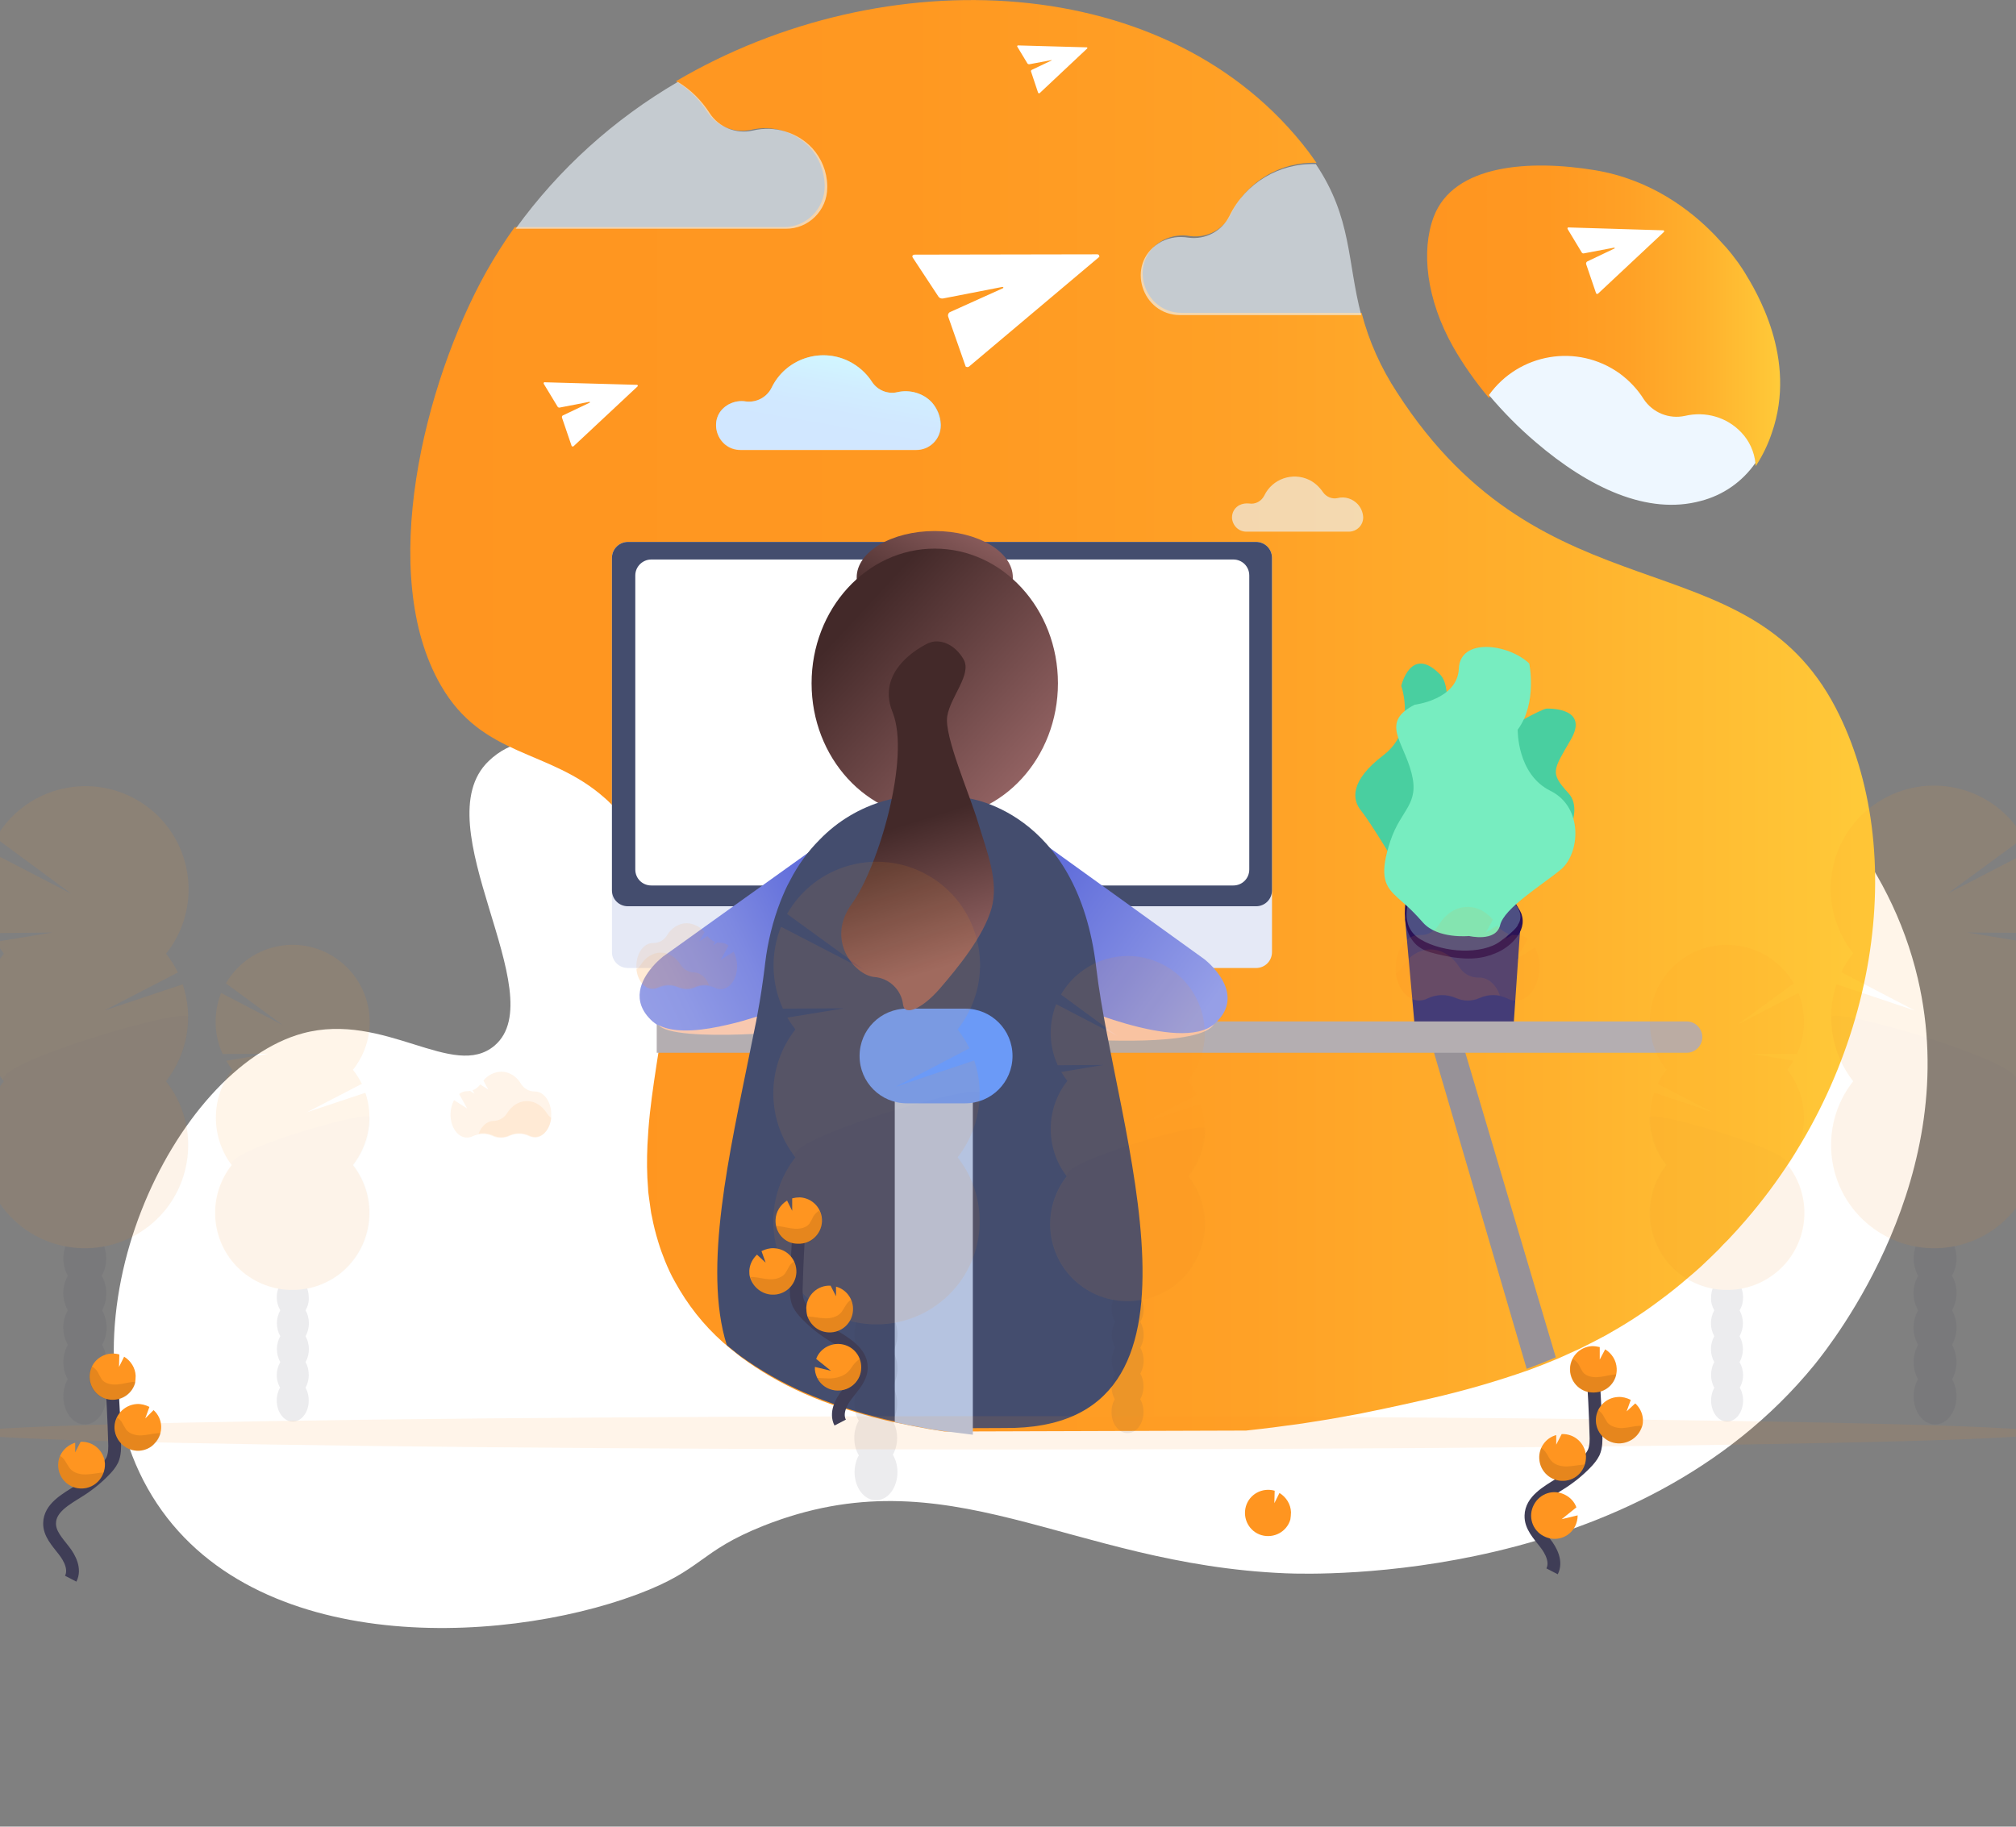 <?xml version="1.0" encoding="utf-8"?>
<!-- Generator: Adobe Illustrator 23.0.3, SVG Export Plug-In . SVG Version: 6.00 Build 0)  -->
<svg version="1.1" id="Layer_1" xmlns="http://www.w3.org/2000/svg" xmlns:xlink="http://www.w3.org/1999/xlink" x="0px" y="0px"
	 viewBox="0 0 630.1 571" style="enable-background:new 0 0 630.1 571;" xml:space="preserve">
<rect x="0" y="0" width="630.1" height="571" fill="#808080" stroke="none"/>
<style type="text/css">
	.st0{fill:#FFFFFF;}
	.st1{fill:url(#Path_707_1_);}
	.st2{fill:url(#Path_708_1_);}
	.st3{fill:#E5E9F6;}
	.st4{fill:#444D6E;}
	.st5{fill:#443C77;}
	.st6{fill:#2B1256;}
	.st7{fill:#4D4F82;}
	.st8{fill:#49CFA0;}
	.st9{fill:#77EDC0;}
	.st10{fill:#979298;}
	.st11{fill:#B4AEB1;}
	.st12{fill:#F8C8AF;}
	.st13{fill:url(#Path_718_1_);}
	.st14{fill:url(#Path_720_1_);}
	.st15{fill:url(#Ellipse_175_1_);}
	.st16{fill:url(#Ellipse_176_1_);}
	.st17{fill:#B5C3E0;}
	.st18{fill:#6B9AF7;}
	.st19{fill:url(#Path_724_1_);}
	.st20{fill:url(#Path_729_1_);}
	.st21{fill:#EEF7FF;}
	.st22{opacity:0.63;fill:#EEF7FF;enable-background:new    ;}
	.st23{opacity:0.1;}
	.st24{fill:#3F3D56;}
	.st25{fill:#FF9520;}
	.st26{opacity:0.1;enable-background:new    ;}
	.st27{opacity:0.1;fill:#FF9520;enable-background:new    ;}
	.st28{fill:none;stroke:#3F3D56;stroke-width:4;stroke-miterlimit:10;}
</style>
<g id="Group_1167" transform="translate(-1074.381 -467.878)">
	<path id="Path_735" class="st0" d="M1673.8,773.8c-17.2-73.5-102.8-116.5-167.4-110.3c-52.5,5-55,32.7-115,51
		c-80.9,24.7-137.6-34.5-164.3-8.7c-20.7,19.9,20.4,73,1.9,88.9c-12.9,11-34.4-10.7-60-3.8c-40.2,10.9-78.1,89.5-48.5,142.2
		c29.7,52.8,109.9,49.3,153,33.2c20.9-7.8,19-13.3,39.6-21.5c57.8-22.8,94.9,12.1,163.2,14.9c10.1,0.4,109.5,3.1,165.2-65.2
		C1647.3,887.3,1688.2,835.4,1673.8,773.8z"/>
	<g id="Group_1064" transform="translate(1202.641 467.878)">
		<linearGradient id="Path_707_1_" gradientUnits="userSpaceOnUse" x1="-1.925345e-02" y1="223.76" x2="457.818" y2="223.76">
			<stop  offset="0" style="stop-color:#FF9520"/>
			<stop  offset="0.337" style="stop-color:#FF9821"/>
			<stop  offset="0.573" style="stop-color:#FFA126"/>
			<stop  offset="0.78" style="stop-color:#FFB12D"/>
			<stop  offset="0.967" style="stop-color:#FFC637"/>
			<stop  offset="1" style="stop-color:#FFCB39"/>
		</linearGradient>
		<path id="Path_707" class="st1" d="M261.2,447.2c6.6-0.7,12.5-1.5,17.5-2.2c0.6-0.1,1.3-0.2,1.9-0.3c8.7-1.3,14.4-2.5,15.8-2.7
			c1.1-0.2,2.3-0.5,3.4-0.7c6.4-1.3,12.7-2.7,18.9-4.1c10.5-2.4,20.9-5.4,31.1-9c3-1.1,6-2.3,9.1-3.6c1.8-0.8,3.5-1.6,5.3-2.4
			c1.2-0.5,2.3-1.1,3.5-1.7c1.9-0.9,3.8-2,5.8-3c5.9-3.3,11.6-6.9,17-11c3-2.2,6-4.6,9-7.2c1.3-1.1,2.6-2.2,3.9-3.4
			c1.8-1.7,3.7-3.5,5.5-5.3c0.5-0.5,0.9-1,1.4-1.5s1-1,1.5-1.5c1.9-2,3.8-4.1,5.6-6.2c41.8-48.4,51.2-115.6,28.1-160.1
			c-28.1-54-90.9-26.8-137.1-98.6c-5-7.6-8.8-16-11.1-24.9h-56.2c-12,0-16.9-15.8-6.7-22.2c0.3-0.2,0.7-0.4,1-0.6
			c2.6-1.3,5.5-1.7,8.3-1.2c5.2,0.7,10.4-2,12.7-6.8c5-10.2,15.5-16.5,26.8-16.1c-0.8-1.1-1.6-2.3-2.5-3.5
			C237.4-9.5,148.2-13,83,25.4c4,2.4,7.4,5.7,9.9,9.7c2.9,4.4,8.3,6.6,13.5,5.5c6.6-1.6,13.7,0.5,18.4,5.4c2.9,3.2,4.5,7.3,4.7,11.6
			c0,0.2,0,0.4,0,0.6c0,7.1-5.8,12.9-12.9,12.8l0,0h-84c-3.2,4.5-6.2,9.2-8.9,14C4.3,119.8-10.5,179.5,9.5,214.2
			C22.6,237,43.4,234,60.8,249.5c0.6,0.5,1.1,1,1.7,1.6c1.5,1.4,2.8,2.9,4.1,4.5c1,1.3,2.1,2.7,3.1,4.2c0.2,0.4,0.5,0.7,0.7,1.1
			c1.8,2.8,3.4,5.8,4.8,8.8l0,0c0.4,0.9,0.8,1.8,1.1,2.7c0.2,0.7,0.5,1.3,0.7,2c0.1,0.2,0.1,0.4,0.2,0.6c0.1,0.3,0.2,0.7,0.3,1
			c0,0.1,0.1,0.2,0.1,0.4c0.6,2.1,1.2,4.3,1.6,6.5c0.9,4.9,1.4,9.8,1.4,14.8c0,1.5,0,2.9-0.1,4.4v0.1c-0.1,1.3-0.1,2.6-0.2,3.9
			s-0.2,2.7-0.3,4.1c-0.2,1.7-0.4,3.5-0.6,5.2c0,0.3-0.1,0.6-0.1,0.9c-0.2,1.3-0.3,2.6-0.5,3.9c0,0.2-0.1,0.5-0.1,0.7
			c0,0.1,0,0.2,0,0.3c-0.4,2.5-0.7,5-1.1,7.4c-0.1,0.4-0.1,0.9-0.2,1.3c-0.2,1-0.3,2.1-0.5,3.2c-1,6.6-2,13.3-2.5,20
			c-0.1,1.6-0.2,3.2-0.3,4.8c-0.2,4.6-0.2,9.1,0.2,13.7c0,1,0.2,1.9,0.3,2.9c0.2,1.5,0.4,2.9,0.6,4.3c0,0.2,0.1,0.4,0.1,0.6
			c0.1,0.3,0.1,0.6,0.2,0.9c0.5,2.7,1.2,5.4,2,8c0.6,2,1.3,3.9,2.1,5.9c0.9,2.2,1.9,4.4,3.1,6.5c3.9,7.1,8.9,13.5,15,18.9
			c0.3,0.3,0.7,0.6,1.1,0.9c0.1,0.1,0.3,0.3,0.4,0.4c0.5,0.4,1,0.9,1.6,1.3c0.8,0.7,1.7,1.3,2.5,2l0,0c6.1,4.5,12.7,8.3,19.7,11.4
			c3.8,1.7,7.8,3.2,11.9,4.5c3,1,6.2,1.9,9.3,2.8c2.7,0.7,5.4,1.4,8.1,1.9c3.2,0.7,6.4,1.3,9.7,1.9c1.7,0.3,3.3,0.5,5,0.8"/>
		
			<linearGradient id="Path_708_1_" gradientUnits="userSpaceOnUse" x1="-642.167" y1="5.69" x2="-642.709" y2="7.015" gradientTransform="matrix(70.216 0 0 29.497 45240.156 -54.326)">
			<stop  offset="0" style="stop-color:#A2F7FF"/>
			<stop  offset="1.200000e-02" style="stop-color:#A1F5FE"/>
			<stop  offset="0.208" style="stop-color:#A0DDFE"/>
			<stop  offset="0.392" style="stop-color:#A0CFFE"/>
			<stop  offset="0.55" style="stop-color:#A0CBFE"/>
		</linearGradient>
		<path id="Path_708" class="st2" d="M99,126.7c0.2-0.1,0.4-0.3,0.7-0.4c1.6-0.8,3.4-1.1,5.2-0.8c3.3,0.4,6.5-1.3,8-4.3
			c4.3-8.9,15.1-12.7,24.1-8.3c3,1.5,5.5,3.7,7.3,6.5c1.7,2.6,4.9,3.9,7.9,3.2c3.9-0.9,8.1,0.3,10.8,3.2c1.7,1.9,2.7,4.3,2.8,6.8
			v0.4c0,4.2-3.4,7.6-7.6,7.6h-54.9C95.7,140.6,92.6,130.7,99,126.7z"/>
		<path id="Rectangle_583" class="st3" d="M68,169.4h196.3c2.8,0,5,2.2,5,5v123.2c0,2.8-2.2,5-5,5H68c-2.8,0-5-2.2-5-5V174.4
			C63,171.6,65.3,169.4,68,169.4z"/>
		<path id="Rectangle_584" class="st4" d="M68,169.4h196.3c2.8,0,5,2.2,5,5v103.9c0,2.8-2.2,5-5,5H68c-2.8,0-5-2.2-5-5V174.4
			C63,171.6,65.3,169.4,68,169.4z"/>
		<path id="Rectangle_585" class="st0" d="M75.3,174.9h181.9c2.8,0,5,2.2,5,5v91.9c0,2.8-2.2,5-5,5H75.3c-2.8,0-5-2.2-5-5v-91.9
			C70.3,177.1,72.6,174.9,75.3,174.9z"/>
		<path id="Path_709" class="st5" d="M310.9,287.4l3,33.3c0,0,17.8,9,30.9,0l2.4-35.1C347.3,285.5,313.7,278.4,310.9,287.4z"/>
		<path id="Path_710" class="st6" d="M311.6,279c0,0-4.3,15.5,7.2,18.7s16.7,1.9,21,0s10.2-7.4,6.9-13.2s-6.6-9.7-13.1-11.3
			S311.6,279,311.6,279z"/>
		<path id="Path_711" class="st7" d="M312.4,280.8c0,0-3.9,8.6,3.4,12.9s19.2,4.7,24.8,0.6s5.6-5.3,5.6-5.3s3-3.6-3-8.4
			S312.4,280.8,312.4,280.8z"/>
		<path id="Path_712" class="st8" d="M309,271.9c0,0-8.9-14.9-11.8-18.4s-3.6-9.4,6.9-17.4s5.6-21.7,5.6-21.7s3-12.9,12.1-3.6
			S309,271.9,309,271.9z"/>
		<path id="Path_713" class="st8" d="M341.8,228.3c0,0,11.8-6.8,13.4-6.8s13.1,0,7.5,9.7s-6.6,10.3-0.7,16.8s-4.6,20.4-4.6,20.4
			l-21.3-18.7L341.8,228.3z"/>
		<path id="Path_714" class="st9" d="M330.9,292.6c0,0-9.8,1-14.4-4.2s-5.6-5.5-8.9-8.7s-4.6-6.8-1.3-16.8s9.2-11.3,6.6-21.3
			s-9.8-15.8,1-21.3c0,0,13.4-1.6,13.8-11.3s15.4-7.8,22-1.6c0,0,2.6,12.3-3.6,20.7c0,0-0.3,13.9,10.2,19.1s9.2,19.7,3.3,24.6
			s-17.7,12-19,17.4S330.9,292.6,330.9,292.6z"/>
		<path id="Path_715" class="st10" d="M358,424.3c-3,1.3-6.1,2.5-9.1,3.6l-29.1-99.3l1.2-2.5l0,0l8,0.4l0.7,2.5l0,0L358,424.3z"/>
		<path id="Path_716" class="st11" d="M403.8,324.2L403.8,324.2c0,2.7-2.2,4.9-4.9,4.9l0,0H77v-9.8h321.9
			C401.6,319.3,403.8,321.5,403.8,324.2L403.8,324.2z"/>
		<path id="Path_717" class="st12" d="M210.1,324.9c0,0,37.6,2.6,41.2-5s-6.4-16.7-6.7-16.9s-50.6-0.4-45.5,12.3
			S210.1,324.9,210.1,324.9z"/>
		
			<linearGradient id="Path_718_1_" gradientUnits="userSpaceOnUse" x1="-641.734" y1="3.011" x2="-642.509" y2="2.47" gradientTransform="matrix(66.273 0 0 63.374 42776.391 127.989)">
			<stop  offset="0" style="stop-color:#969FE7"/>
			<stop  offset="1" style="stop-color:#626FDB"/>
		</linearGradient>
		<path id="Path_718" class="st13" d="M192.3,259.6l55.8,40.2c0,0,14,10.6,3.3,20.2s-47.5-7.2-47.5-7.2S181,264.5,192.3,259.6z"/>
		<path id="Path_719" class="st12" d="M120.4,320.2c-0.3,1-0.9,1.8-1.9,2.2c0,0-4.8,0.4-11.1,0.8c-10,0.5-23.9,0.6-28.7-1.9
			c-0.4-0.2-0.8-0.5-1.2-0.9c0,0,0-0.1-0.1-0.1s0,0,0-0.1c-1.1-1.4-0.2-2.8,2-4c6-3.4,21.1-5.7,24.1-6.7c1.2-0.4,3.6,0.1,6.3,1.2
			c2.5,1,4.8,2.3,6.9,3.9C119.2,316.5,120.8,318.5,120.4,320.2z"/>
		
			<linearGradient id="Path_720_1_" gradientUnits="userSpaceOnUse" x1="-642.699" y1="2.925" x2="-641.781" y2="2.507" gradientTransform="matrix(66.492 0 0 63.373 42801.336 127.178)">
			<stop  offset="0" style="stop-color:#969FE7"/>
			<stop  offset="0.255" style="stop-color:#8F99E5"/>
			<stop  offset="0.603" style="stop-color:#7E89E1"/>
			<stop  offset="1" style="stop-color:#626FDB"/>
		</linearGradient>
		<path id="Path_720" class="st14" d="M136.7,276.3c-0.5,2.1-1.1,4.3-1.8,6.5c-2.1,6.8-4.9,13.9-7.1,19.3c-2.5,5.8-4.4,9.9-4.4,9.9
			s-2.6,1.2-6.6,2.8c-2.3,0.9-5.1,1.9-8.2,2.9c-2.9,0.9-6.1,1.9-9.3,2.6c-7.6,1.8-15.4,2.7-20.5,0.7c-0.4-0.2-0.8-0.3-1.2-0.5
			l-0.3-0.1c-0.6-0.3-1.1-0.7-1.6-1.1c-7.1-6.4-3.4-13.2,0-17.1c1-1.2,2.1-2.2,3.3-3.2l1.7-1.2l20.8-14.9l9.1-6.5l16.2-11.6l8.2-5.9
			C139.1,260.5,138.8,267.7,136.7,276.3z"/>
		
			<linearGradient id="Ellipse_175_1_" gradientUnits="userSpaceOnUse" x1="-640.357" y1="6.629" x2="-639.515" y2="5.717" gradientTransform="matrix(48.898 0 0 28.91 31458.801 -8.075714e-02)">
			<stop  offset="0" style="stop-color:#432929"/>
			<stop  offset="1" style="stop-color:#966565"/>
		</linearGradient>
		<ellipse id="Ellipse_175" class="st15" cx="163.9" cy="180.5" rx="24.4" ry="14.5"/>
		
			<linearGradient id="Ellipse_176_1_" gradientUnits="userSpaceOnUse" x1="-643.212" y1="1.532" x2="-642.541" y2="2.21" gradientTransform="matrix(77.046 0 0 84.228 49699.219 60.676)">
			<stop  offset="0" style="stop-color:#432929"/>
			<stop  offset="1" style="stop-color:#966565"/>
		</linearGradient>
		<ellipse id="Ellipse_176" class="st16" cx="163.9" cy="213.6" rx="38.5" ry="42.1"/>
		<path id="Path_721" class="st4" d="M163.9,446.5L163.9,446.5h-1.6c-3.3-0.6-6.5-1.2-9.8-1.9c-2.8-0.6-5.5-1.2-8.2-2
			c-3.2-0.8-6.3-1.8-9.4-2.8c-4.1-1.4-8.1-2.9-12-4.6c-7-3.1-13.7-6.9-19.9-11.4l0,0c-0.9-0.7-1.7-1.3-2.5-2
			c-0.5-0.4-1.1-0.9-1.6-1.3c-7.6-24.1,1-60.7,7.2-91.5c0.5-2.3,0.9-4.6,1.4-6.9c0.2-1,0.4-2,0.6-2.9s0.3-1.9,0.5-2.8
			c0.4-2.2,0.8-4.4,1.1-6.5c0.4-2.5,0.7-4.9,1-7.2c0.1-0.6,0.1-1.1,0.2-1.7c0.8-6.6,2.4-13.1,4.8-19.3c0.9-2.2,1.8-4.4,3-6.5
			c2.4-4.7,5.5-9,9.2-12.7l0,0c5.6-5.8,12.6-10,20.4-12.2c0.7-0.2,1.3-0.3,1.9-0.5c0.8-0.2,1.6-0.3,2.4-0.4l10.5-1.5h0.2l0,0v6
			l0.1,21.3v6.5l0.1,19.3v8.7v4.7v2.2v2.6v9.8v10.4v3.1v1.5v3.2L163.9,446.5z"/>
		<path id="Path_722" class="st4" d="M173.5,249.4c0,0,35.1,3.4,40.9,53.3s42.1,144.4-28.7,143.7l-23.2,0.1l0.7-198.7L173.5,249.4z"
			/>
		<path id="Path_723" class="st17" d="M166.2,447.3c-1.7-0.2-3.4-0.5-5-0.8c-3.3-0.6-6.5-1.2-9.8-1.9V339.5h24.4v109"/>
		<path id="Rectangle_586" class="st18" d="M155.2,315.3h18.2c8.2,0,14.8,6.6,14.8,14.8l0,0c0,8.2-6.6,14.8-14.8,14.8h-18.2
			c-8.2,0-14.8-6.6-14.8-14.8l0,0C140.4,321.9,147,315.3,155.2,315.3z"/>
		
			<linearGradient id="Path_724_1_" gradientUnits="userSpaceOnUse" x1="-639.831" y1="1.182" x2="-639.778" y2="1.595" gradientTransform="matrix(47.696 0 0 115.243 30674.598 120.68)">
			<stop  offset="0" style="stop-color:#432929"/>
			<stop  offset="1" style="stop-color:#966565"/>
		</linearGradient>
		<path id="Path_724" class="st19" d="M161.8,201.1c0,0-16.8,7.5-11.1,21.5s-4.4,48.5-12.7,59.9s0.8,22.2,6.9,22.9
			c4.7,0.3,8.6,4,9.1,8.7c0.5,3.6,6,1.3,11.6-5.2s13.5-16.2,16-24.8s-1.5-18.1-4.2-27.1s-10.6-26.9-9.6-33.1s7.8-13.1,5.1-17.8
			S165.4,199.4,161.8,201.1z"/>
		
			<linearGradient id="Path_729_1_" gradientUnits="userSpaceOnUse" x1="189.52" y1="473.277" x2="299.868" y2="473.277" gradientTransform="matrix(1 0 0 -1 128.26 572)">
			<stop  offset="0" style="stop-color:#FF9520"/>
			<stop  offset="0.337" style="stop-color:#FF9821"/>
			<stop  offset="0.573" style="stop-color:#FFA126"/>
			<stop  offset="0.78" style="stop-color:#FFB12D"/>
			<stop  offset="0.967" style="stop-color:#FFC637"/>
			<stop  offset="1" style="stop-color:#FFCB39"/>
		</linearGradient>
		<path id="Path_729" class="st20" d="M425.5,135.4c-1.2,3.6-2.9,7.1-5,10.3c-0.4-3.6-2-6.9-4.4-9.6c-4.5-4.8-11.2-6.7-17.6-5.2
			c-5,1.1-10.1-1-12.9-5.2c-8.7-13.6-26.8-17.6-40.4-8.9c-3.1,2-5.9,4.6-8.1,7.6c-4.2-5-8-10.4-11.2-16c-8.4-14.9-10-30-6.1-40.5
			c6.2-16.7,30.4-18,50.4-14.7c17.5,2.9,29.9,12.4,37.6,20.4c1.2,1.3,2.4,2.6,3.4,3.7c0.4,0.4,0.7,0.9,1.1,1.3
			c1.1,1.3,1.9,2.5,2.7,3.5c1,1.4,1.6,2.4,2,3C420.4,90.7,433.7,112,425.5,135.4z"/>
		<path id="Path_730" class="st21" d="M420.4,144.7c-4.1,5.9-10.1,10.1-17.1,11.9c-16.6,4.5-34.9-4.1-51.6-18.4
			c-5.3-4.5-10.1-9.4-14.6-14.7c9.4-13.1,27.6-16.2,40.8-6.8c3,2.2,5.6,4.9,7.6,8.1c2.8,4.2,7.9,6.3,12.9,5.2
			c6.4-1.5,13.1,0.4,17.6,5.2C418.5,137.8,420,141.2,420.4,144.7z"/>
		<path id="Path_731" class="st22" d="M130.3,58.6c0,7.2-5.9,13-13,12.9l0,0H32.9c13.5-18.7,30.8-34.3,50.7-45.9
			c4,2.4,7.4,5.8,9.9,9.7c2.9,4.5,8.3,6.7,13.6,5.5c6.7-1.6,13.8,0.5,18.5,5.5c2.9,3.2,4.6,7.3,4.7,11.7
			C130.3,58.2,130.3,58.4,130.3,58.6z"/>
		<path id="Path_732" class="st22" d="M165.7,132.7v0.4c0,4.2-3.4,7.6-7.6,7.6h-54.9c-7.5,0-10.6-9.9-4.2-14
			c0.2-0.1,0.4-0.3,0.7-0.4c1.6-0.8,3.4-1.1,5.2-0.8c3.3,0.4,6.5-1.3,8-4.3c4.3-8.9,15.1-12.7,24.1-8.3c3,1.5,5.5,3.7,7.3,6.5
			c1.7,2.6,4.9,3.9,7.9,3.2c3.9-0.9,8.1,0.3,10.8,3.2C164.7,127.8,165.6,130.2,165.7,132.7z"/>
		<path id="Path_733" class="st22" d="M297.8,161.6v0.2c0,2.4-2,4.4-4.5,4.4h-32c-2.5,0-4.4-2-4.5-4.4c0-1.5,0.7-2.9,2-3.7
			c0.1-0.1,0.2-0.2,0.4-0.2c0.9-0.5,2-0.6,3-0.5c1.9,0.3,3.8-0.7,4.7-2.5c2.5-5.2,8.8-7.4,14-4.9c1.7,0.8,3.2,2.2,4.3,3.8
			c1,1.5,2.9,2.3,4.6,1.9c2.3-0.6,4.7,0.2,6.3,1.9C297.1,158.7,297.7,160.1,297.8,161.6z"/>
		<path id="Path_734" class="st22" d="M297.2,98.5h-56.6c-12.1,0-17-15.9-6.8-22.4c0.3-0.2,0.7-0.4,1-0.6c2.6-1.3,5.5-1.7,8.4-1.2
			c5.3,0.7,10.4-2,12.8-6.8c5-10.3,15.6-16.6,27-16.2C294.3,68.1,292.8,81.8,297.2,98.5z"/>
		<path id="Path_181" class="st0" d="M71,120.8l-20,18.7c-0.1,0.1-0.4,0.1-0.5,0l-0.1-0.1l-3-8.8c-0.1-0.3,0-0.7,0.4-0.8l8.2-3.9
			c0.1,0,0.1-0.1,0.1-0.2l-0.1-0.1l-9.3,1.8c-0.3,0.1-0.6-0.1-0.7-0.3l-4.3-7.1c-0.1-0.2,0-0.4,0.1-0.5c0.1,0,0.1-0.1,0.2,0
			l28.8,0.8c0.2,0,0.3,0.2,0.3,0.3C71.1,120.7,71,120.8,71,120.8L71,120.8z"/>
		<path id="Path_181-2" class="st0" d="M211.6,15.1l-14.9,14c-0.1,0.1-0.3,0.1-0.4,0c0,0,0-0.1-0.1-0.1l-2.2-6.6
			c-0.1-0.2,0-0.5,0.3-0.6l6.1-2.9c0,0,0.1-0.1,0-0.1c0,0,0,0-0.1,0l-6.9,1.3c-0.2,0-0.4-0.1-0.5-0.2l-3.2-5.3
			c-0.1-0.1,0-0.3,0.1-0.4h0.1l21.5,0.6C211.5,14.8,211.6,14.9,211.6,15.1C211.6,15,211.6,15.1,211.6,15.1z"/>
		<path id="Path_181-3" class="st0" d="M215.2,80.4l-40.6,34.2c-0.3,0.2-0.7,0.2-1,0c-0.1-0.1-0.1-0.1-0.1-0.2L168.1,99
			c-0.2-0.6,0.1-1.3,0.7-1.5l16.4-7.4c0.1,0,0.2-0.2,0.1-0.3l0,0c-0.1-0.1-0.2-0.1-0.3-0.1l-18.5,3.6c-0.5,0.1-1.1-0.1-1.4-0.5
			L157,80.5c-0.2-0.3-0.1-0.7,0.2-0.8c0,0,0,0,0.1,0c0.1-0.1,0.2-0.1,0.4-0.1l57-0.1c0.3,0,0.6,0.2,0.6,0.5c0,0,0,0,0,0.1
			C215.4,80.1,215.4,80.3,215.2,80.4z"/>
		<path id="Path_181-4" class="st0" d="M391.7,72.6l-20.5,19.2c-0.1,0.1-0.4,0.1-0.5,0l-0.1-0.1l-3.1-9.1c-0.1-0.3,0-0.7,0.4-0.9
			l8.4-4c0.1,0,0.1-0.1,0.1-0.2s-0.1-0.1-0.1-0.1l-9.5,1.8c-0.3,0.1-0.6-0.1-0.7-0.3l-4.4-7.3c-0.1-0.2,0-0.4,0.1-0.5l0,0
			c0.1,0,0.1,0,0.2,0l29.6,0.9c0.2,0,0.3,0.2,0.3,0.4C391.8,72.4,391.8,72.5,391.7,72.6z"/>
	</g>
</g>
<g class="st23">
	<ellipse class="st24" cx="273.8" cy="460.2" rx="6.7" ry="8.8"/>
	<path class="st24" d="M279.1,422.5c0.9-1.6,1.4-3.5,1.4-5.4c0-4.9-3-8.8-6.7-8.8c-3.7,0-6.8,4-6.8,8.8c0,1.9,0.5,3.8,1.4,5.4
		c-1.9,3.3-1.9,7.4,0,10.8c-1.9,3.3-1.9,7.4,0,10.8c-0.9,1.6-1.4,3.5-1.4,5.4c0,4.9,3,8.8,6.7,8.8s6.7-4,6.7-8.8
		c0-1.9-0.5-3.8-1.4-5.4c1.9-3.3,1.9-7.4,0-10.8C281,429.9,281,425.8,279.1,422.5L279.1,422.5z"/>
	<ellipse class="st24" cx="273.8" cy="406.3" rx="6.7" ry="8.8"/>
	<ellipse class="st24" cx="273.8" cy="395.5" rx="6.7" ry="8.8"/>
	<path class="st25" d="M248.6,321.8c-0.9-1.2-1.8-2.4-2.5-3.7l17.7-2.9l-19.1,0.1c-3.7-8.1-3.9-17.3-0.6-25.6l25.7,13.3L246,285.7
		c8.8-15.5,28.5-20.9,44-12.1c15.5,8.8,20.9,28.5,12.1,44c-0.8,1.5-1.8,2.9-2.8,4.2c1.4,1.8,2.7,3.8,3.7,5.9l-23,12l24.5-8.2
		c3.5,10.3,1.5,21.7-5.2,30.3c11,14,8.6,34.3-5.4,45.3c-14,11-34.3,8.6-45.3-5.4c-9.2-11.7-9.2-28.2,0-39.9
		C239.4,350,239.4,333.5,248.6,321.8L248.6,321.8z"/>
	<path class="st26" d="M306.2,341.7c0,7.2-2.4,14.3-6.9,20c11,14,8.6,34.3-5.4,45.3c-14,11-34.3,8.6-45.3-5.4
		c-9.2-11.7-9.2-28.2,0-39.9C244.2,356.2,306.2,338.1,306.2,341.7z"/>
</g>
<g class="st23">
	<ellipse class="st24" cx="352.4" cy="441.4" rx="5" ry="6.6"/>
	<path class="st24" d="M356.4,413.2c0.7-1.2,1.1-2.6,1-4c0-3.6-2.3-6.6-5-6.6c-2.8,0-5,3-5,6.6c0,1.4,0.3,2.8,1.1,4
		c-1.4,2.5-1.4,5.6,0,8.1c-1.4,2.5-1.4,5.6,0,8.1c-0.7,1.2-1.1,2.6-1.1,4c0,3.6,2.3,6.6,5,6.6s5-3,5-6.6c0-1.4-0.3-2.8-1-4
		c1.4-2.5,1.4-5.6,0-8.1C357.8,418.7,357.8,415.7,356.4,413.2z"/>
	<ellipse class="st24" cx="352.4" cy="401.1" rx="5" ry="6.6"/>
	<ellipse class="st24" cx="352.4" cy="393" rx="5" ry="6.6"/>
	<path class="st25" d="M333.6,337.9c-0.7-0.9-1.3-1.8-1.9-2.8l13.2-2.2l-14.3,0.1c-2.8-6-2.9-13-0.5-19.1l19.2,10l-17.7-13
		c6.7-11.5,21.4-15.5,32.9-8.8c11.5,6.7,15.5,21.4,8.8,32.9c-0.6,1-1.2,2-2,2.9c1.1,1.4,2,2.8,2.8,4.4l-17.2,8.9l18.3-6.1
		c2.6,7.7,1.1,16.2-3.9,22.6c8.2,10.5,6.4,25.6-4,33.9c-10.5,8.2-25.6,6.4-33.9-4c-6.9-8.8-6.9-21.1,0-29.9
		C326.7,359,326.7,346.6,333.6,337.9L333.6,337.9z"/>
	<path class="st26" d="M376.7,352.8c0,5.4-1.8,10.7-5.2,14.9c8.2,10.5,6.4,25.6-4,33.9c-10.5,8.2-25.6,6.4-33.9-4
		c-6.9-8.8-6.9-21.1,0-29.9C330.4,363.6,376.7,350.1,376.7,352.8z"/>
</g>
<g class="st23">
	<ellipse class="st24" cx="604.8" cy="436.5" rx="6.7" ry="8.8"/>
	<path class="st24" d="M599.5,398.8c-0.9-1.6-1.4-3.5-1.4-5.4c0-4.9,3-8.8,6.7-8.8s6.7,3.9,6.7,8.8c0,1.9-0.5,3.8-1.4,5.4
		c1.9,3.3,1.9,7.4,0,10.8c1.9,3.3,1.9,7.4,0,10.8c0.9,1.6,1.4,3.5,1.4,5.4c0,4.9-3,8.8-6.7,8.8s-6.7-4-6.7-8.8
		c0-1.9,0.5-3.8,1.4-5.4c-1.9-3.3-1.9-7.4,0-10.8C597.6,406.2,597.6,402.2,599.5,398.8z"/>
	<ellipse class="st24" cx="604.8" cy="382.7" rx="6.7" ry="8.8"/>
	<ellipse class="st24" cx="604.8" cy="371.9" rx="6.7" ry="8.8"/>
	<path class="st25" d="M630,298.1c0.9-1.2,1.8-2.4,2.5-3.7l-17.7-2.9l19.1,0.1c3.7-8.1,3.9-17.3,0.6-25.6l-25.7,13.3l23.7-17.4
		c-8.8-15.5-28.5-20.9-44-12.1c-15.5,8.8-20.9,28.5-12.1,44c0.8,1.5,1.8,2.9,2.8,4.2c-1.4,1.8-2.7,3.8-3.7,5.9l23,12l-24.5-8.2
		c-3.5,10.3-1.5,21.7,5.2,30.3c-11,14-8.6,34.3,5.4,45.3c14,11,34.3,8.6,45.3-5.4c9.2-11.7,9.2-28.2,0-39.9
		C639.2,326.3,639.2,309.8,630,298.1L630,298.1z"/>
	<path class="st26" d="M572.4,318c0,7.2,2.4,14.3,6.9,20c-11,14-8.6,34.3,5.4,45.3c14,11,34.3,8.6,45.3-5.4
		c9.2-11.7,9.2-28.2,0-39.9C634.3,332.5,572.4,314.4,572.4,318z"/>
</g>
<g class="st23">
	<ellipse class="st24" cx="539.8" cy="437.8" rx="5" ry="6.6"/>
	<path class="st24" d="M535.8,409.6c-0.7-1.2-1.1-2.6-1-4c0-3.6,2.3-6.6,5-6.6c2.8,0,5,3,5,6.6c0,1.4-0.3,2.8-1.1,4
		c1.4,2.5,1.4,5.6,0,8.1c1.4,2.5,1.4,5.6,0,8.1c0.7,1.2,1.1,2.6,1.1,4c0,3.6-2.3,6.6-5,6.6c-2.8,0-5-3-5-6.6c0-1.4,0.3-2.8,1-4
		c-1.4-2.5-1.4-5.6,0-8.1C534.4,415.2,534.4,412.1,535.8,409.6z"/>
	<ellipse class="st24" cx="539.8" cy="397.5" rx="5" ry="6.6"/>
	<ellipse class="st24" cx="539.8" cy="389.5" rx="5" ry="6.6"/>
	<path class="st25" d="M558.6,334.4c0.7-0.9,1.3-1.8,1.9-2.8l-13.2-2.2l14.3,0.1c2.8-6,2.9-13,0.5-19.1l-19.2,10l17.7-13
		c-6.7-11.5-21.4-15.5-32.9-8.8c-11.5,6.7-15.5,21.4-8.8,32.9c0.6,1,1.2,2,2,2.9c-1.1,1.4-2,2.8-2.8,4.4l17.2,8.9l-18.3-6.1
		c-2.6,7.7-1.1,16.2,3.9,22.6c-8.2,10.5-6.4,25.6,4,33.9c10.5,8.2,25.6,6.4,33.9-4c6.9-8.8,6.9-21.1,0-29.9
		C565.5,355.4,565.5,343.1,558.6,334.4L558.6,334.4z"/>
	<path class="st26" d="M515.5,349.3c0,5.4,1.8,10.7,5.2,14.9c-8.2,10.5-6.4,25.6,4,33.9c10.5,8.2,25.6,6.4,33.9-4
		c6.9-8.8,6.9-21.1,0-29.9C561.8,360.1,515.5,346.6,515.5,349.3z"/>
</g>
<g class="st23">
	<ellipse class="st24" cx="26.5" cy="436.5" rx="6.7" ry="8.8"/>
	<path class="st24" d="M31.8,398.8c0.9-1.6,1.4-3.5,1.4-5.4c0-4.9-3-8.8-6.7-8.8s-6.7,3.9-6.7,8.8c0,1.9,0.5,3.8,1.4,5.4
		c-1.9,3.3-1.9,7.4,0,10.8c-1.9,3.3-1.9,7.4,0,10.8c-0.9,1.6-1.4,3.5-1.4,5.4c0,4.9,3,8.8,6.7,8.8s6.8-3.9,6.8-8.8
		c0-1.9-0.5-3.8-1.4-5.4c1.9-3.3,1.9-7.4,0-10.8C33.7,406.3,33.7,402.2,31.8,398.8L31.8,398.8z"/>
	<ellipse class="st24" cx="26.5" cy="382.7" rx="6.7" ry="8.8"/>
	<ellipse class="st24" cx="26.5" cy="371.9" rx="6.7" ry="8.8"/>
	<path class="st25" d="M1.2,298.1c-0.9-1.2-1.8-2.4-2.5-3.7l17.7-2.9l-19.2,0.2c-3.7-8.1-3.9-17.3-0.6-25.6l25.7,13.3L-1.3,262
		c8.8-15.5,28.6-20.8,44-12c15.5,8.8,20.8,28.6,12,44c-0.8,1.4-1.7,2.8-2.8,4.1c1.4,1.8,2.7,3.8,3.7,5.9l-23,11.9l24.5-8.2
		c3.5,10.3,1.5,21.7-5.2,30.3c11,14,8.6,34.3-5.4,45.3c-14,11-34.3,8.6-45.3-5.4C-8,366.2-8,349.7,1.2,338
		C-8,326.3-8,309.8,1.2,298.1L1.2,298.1z"/>
	<path class="st26" d="M58.9,318c0,7.2-2.4,14.3-6.9,20c11,14,8.6,34.3-5.4,45.3c-14,11-34.3,8.6-45.3-5.4C-8,366.2-8,349.7,1.2,338
		C-3.1,332.5,58.9,314.4,58.9,318z"/>
</g>
<g class="st23">
	<ellipse class="st24" cx="91.5" cy="437.8" rx="5" ry="6.6"/>
	<path class="st24" d="M95.5,409.6c0.7-1.2,1.1-2.6,1-4c0-3.6-2.2-6.6-5-6.6c-2.8,0-5,3-5,6.6c0,1.4,0.4,2.8,1.1,4
		c-1.4,2.5-1.4,5.6,0,8.1c-1.4,2.5-1.4,5.6,0,8.1c-0.7,1.2-1.1,2.6-1.1,4c0,3.6,2.3,6.6,5,6.6c2.8,0,5-3,5-6.6c0-1.4-0.3-2.8-1-4
		c1.4-2.5,1.4-5.6,0-8.1C96.9,415.2,96.9,412.1,95.5,409.6z"/>
	<ellipse class="st24" cx="91.5" cy="397.5" rx="5" ry="6.6"/>
	<ellipse class="st24" cx="91.5" cy="389.5" rx="5" ry="6.6"/>
	<path class="st25" d="M72.6,334.4c-0.7-0.9-1.3-1.8-1.9-2.8l13.2-2.2l-14.3,0.1c-2.8-6-2.9-13-0.5-19.1l19.2,10l-17.7-13
		c6.7-11.5,21.4-15.5,32.9-8.8c11.5,6.7,15.5,21.4,8.8,32.9c-0.6,1-1.2,2-2,2.9c1.1,1.4,2,2.8,2.8,4.4l-17.2,8.9l18.3-6.1
		c2.6,7.7,1.1,16.2-3.9,22.6c8.2,10.5,6.4,25.6-4,33.9c-10.5,8.2-25.6,6.4-33.9-4c-6.9-8.8-6.9-21.1,0-29.9
		C65.8,355.4,65.8,343.1,72.6,334.4L72.6,334.4z"/>
	<path class="st26" d="M115.7,349.3c0,5.4-1.8,10.7-5.2,14.9c8.2,10.5,6.4,25.6-4,33.9c-10.5,8.2-25.6,6.4-33.9-4
		c-6.9-8.8-6.9-21.1,0-29.9C69.4,360.1,115.7,346.6,115.7,349.3z"/>
</g>
<ellipse class="st27" cx="314.4" cy="447.9" rx="324.4" ry="5.2"/>
<path class="st27" d="M468.8,311.2c-2.1-0.4-4.3-0.2-6.3,0.7c-2.4,1.1-5.1,1.1-7.5,0c-2.8-1.2-6.1-1.2-8.9,0.2
	c-0.8,0.4-1.7,0.6-2.6,0.6c-3.6,0-6.6-3.6-7.2-8.4c0.7-0.5,1.3-1.2,1.8-1.9c2.1-3.4,5.4-5.6,9-5.6s6.9,2.2,9,5.5
	c1.3,2.1,3.5,3.3,6,3.3h0.1C465.1,305.5,467.6,307.8,468.8,311.2z"/>
<path class="st27" d="M479.7,296.2l-5.8,3.7l3.6-6.4c-1-0.8-2.2-1.2-3.5-1.2h-0.1c-0.4,0-0.8,0-1.2-0.1l-2,1.2l0.8-1.5
	c-1.4-0.5-2.6-1.4-3.5-2.6l-3.6,2.2l2.2-4c-2.1-2.5-4.8-4-7.9-4c-3.7,0-6.9,2.2-9,5.6c-1.3,2.1-3.5,3.3-6,3.2h-0.2
	c-4,0-7.3,4.6-7.3,10.2s3.3,10.3,7.3,10.3c0.9,0,1.8-0.2,2.6-0.6c2.8-1.4,6-1.4,8.9-0.2c2.4,1.1,5.1,1.1,7.5,0
	c2.8-1.2,6-1.2,8.8,0.2c0.8,0.4,1.6,0.6,2.5,0.6c4,0,7.3-4.6,7.3-10.3C481.3,300.3,480.7,298.1,479.7,296.2z"/>
<path class="st27" d="M221.6,308c-1.5-0.3-3-0.1-4.4,0.5c-1.7,0.7-3.6,0.7-5.3,0c-2-0.9-4.3-0.8-6.2,0.1c-0.5,0.3-1.2,0.4-1.8,0.4
	c-2.5,0-4.6-2.5-5-5.9c0.5-0.4,0.9-0.8,1.3-1.4c1.5-2.4,3.8-3.9,6.3-3.9c2.6,0,4.8,1.5,6.3,3.9c0.9,1.4,2.5,2.3,4.2,2.3h0.1
	C219,304.1,220.8,305.7,221.6,308z"/>
<path class="st27" d="M229.3,297.5l-4.1,2.6l2.5-4.5c-0.7-0.6-1.6-0.9-2.5-0.9h-0.1c-0.3,0-0.6,0-0.8-0.1l-1.4,0.9l0.6-1.1
	c-1-0.3-1.8-1-2.4-1.8l-2.5,1.6l1.6-2.8c-1.3-1.7-3.4-2.7-5.5-2.8c-2.6,0-4.9,1.5-6.3,3.9c-0.9,1.4-2.5,2.3-4.2,2.3H204
	c-2.8,0-5.1,3.2-5.1,7.2c0,4,2.3,7.2,5.1,7.2c0.6,0,1.2-0.2,1.8-0.4c2-0.9,4.2-1,6.2-0.1c0.8,0.4,1.7,0.6,2.7,0.6
	c0.9,0,1.8-0.2,2.6-0.6c2-0.9,4.2-0.8,6.2,0.1c0.5,0.3,1.2,0.4,1.8,0.4c2.8,0,5.1-3.2,5.1-7.2C230.4,300.4,230,298.9,229.3,297.5z"
	/>
<path class="st27" d="M149.6,354.4c1.5-0.3,3-0.1,4.4,0.5c1.7,0.8,3.6,0.8,5.3,0c2-0.9,4.3-0.8,6.2,0.1c0.5,0.3,1.2,0.4,1.8,0.4
	c2.5,0,4.6-2.5,5-5.9c-0.5-0.4-0.9-0.8-1.3-1.4c-1.5-2.4-3.8-3.9-6.3-3.9c-2.6,0-4.8,1.5-6.3,3.9c-0.9,1.4-2.5,2.3-4.2,2.3h-0.1
	C152.2,350.5,150.4,352.1,149.6,354.4z"/>
<path class="st27" d="M141.9,343.9l4.1,2.6l-2.5-4.5c0.7-0.6,1.6-0.9,2.5-0.9h0.1c0.3,0,0.6,0,0.8-0.1l1.4,0.9l-0.6-1.1
	c1-0.3,1.8-1,2.4-1.8l2.5,1.6l-1.5-2.8c1.3-1.7,3.4-2.7,5.5-2.8c2.6,0,4.9,1.5,6.3,3.9c0.9,1.4,2.5,2.3,4.2,2.3h0.1
	c2.8,0,5.1,3.2,5.1,7.2c0,4-2.3,7.2-5.1,7.2c-0.6,0-1.2-0.2-1.8-0.4c-2-1-4.2-1-6.2-0.1c-0.8,0.4-1.7,0.6-2.7,0.6
	c-0.9,0-1.8-0.2-2.6-0.6c-2-0.9-4.2-0.8-6.2,0.1c-0.5,0.3-1.2,0.4-1.8,0.4c-2.8,0-5.1-3.2-5.1-7.2
	C140.8,346.8,141.2,345.3,141.9,343.9z"/>
<path class="st25" d="M403.5,472.7c-0.1-2.5-1.5-4.7-3.6-6l-1.6,3.2l0.1-3.9c-3.9-1.1-7.9,1.1-9,4.9c-1.1,3.9,1.1,7.9,4.9,9
	c3.9,1.1,7.9-1.1,9-4.9C403.4,474.3,403.5,473.5,403.5,472.7z"/>
<path class="st28" d="M22.1,493.5c1.5-2.9-0.2-6.4-2.2-8.9c-2-2.6-4.5-5.2-4.4-8.5c0.1-4.7,5-7.4,9-9.9c2.9-1.8,5.7-4,8.1-6.5
	c1-1,1.9-2.1,2.5-3.3c0.8-1.8,0.8-3.9,0.7-5.9c-0.2-6.7-0.5-13.3-1-20"/>
<path class="st25" d="M42.4,430.1c-0.1-2.5-1.5-4.7-3.6-6l-1.6,3.2l0.1-3.9c-3.9-1.1-7.9,1.1-9,4.9c-1.1,3.9,1.1,7.9,4.9,9
	s7.9-1.1,9-4.9C42.3,431.7,42.4,430.9,42.4,430.1L42.4,430.1z"/>
<path class="st25" d="M25.8,465.3c-4,0.2-7.4-2.9-7.6-6.9c-0.2-3.4,2-6.4,5.3-7.4l0,3l1.7-3.3l0,0c4-0.2,7.4,2.9,7.6,6.9
	C32.9,461.7,29.8,465.1,25.8,465.3L25.8,465.3z"/>
<path class="st25" d="M43.5,453.5c-4,0.2-7.4-2.9-7.7-6.9c-0.2-4,2.9-7.4,6.9-7.7c1.4-0.1,2.8,0.3,4,0.9l-1.3,3.6l2.6-2.6
	c3,2.7,3.2,7.3,0.4,10.3C47.2,452.6,45.3,453.4,43.5,453.5L43.5,453.5z"/>
<path class="st26" d="M41.4,432c-1.7,0.2-3.3,0.7-5,0.8c-1.7,0.1-3.6-0.3-4.6-1.6c-0.5-0.8-0.9-1.6-1.3-2.4
	c-0.5-0.7-1.1-1.3-1.8-1.7c-1.8,3.6-0.4,8,3.2,9.8c3.6,1.8,8,0.4,9.8-3.2c0.3-0.6,0.5-1.2,0.6-1.8C41.9,432,41.6,432,41.4,432z"/>
<path class="st26" d="M43.5,453.5c-4,0.2-7.4-2.9-7.6-6.9c-0.1-1.2,0.2-2.4,0.7-3.5c0.6,0.4,1.1,0.9,1.5,1.5
	c0.4,0.8,0.9,1.6,1.4,2.4c1.1,1.3,3.1,1.8,4.8,1.7c1.8-0.1,3.5-0.6,5.2-0.7c0.2,0,0.5,0,0.7,0C49.5,451.1,46.7,453.3,43.5,453.5z"/>
<path class="st26" d="M25.8,465.3c-4,0.2-7.4-2.9-7.6-6.9c-0.1-1.1,0.2-2.3,0.6-3.3c0.6,0.4,1.1,0.9,1.5,1.5c0.5,0.8,1,1.7,1.6,2.5
	c1.2,1.4,3.3,1.9,5.2,1.8c1.9-0.1,3.6-0.5,5.3-0.6C31.5,463.1,28.8,465.1,25.8,465.3z"/>
<path class="st28" d="M262.6,444.7c-1.5-2.9,0.2-6.4,2.2-8.9c2-2.6,4.5-5.2,4.4-8.5c-0.1-4.7-5-7.4-9-9.9c-2.9-1.8-5.7-4-8.1-6.5
	c-1-1-1.9-2.1-2.5-3.3c-0.8-1.8-0.8-3.9-0.7-5.9c0.2-6.7,0.5-13.3,1-20"/>
<path class="st25" d="M242.4,381.3c0.1-2.5,1.5-4.7,3.6-6l1.6,3.2l0-3.9c0.8-0.2,1.6-0.3,2.4-0.3c4,0.2,7.1,3.6,6.9,7.6
	c-0.2,4-3.6,7.1-7.6,6.9C245.3,388.8,242.2,385.4,242.4,381.3L242.4,381.3z"/>
<path class="st25" d="M255.4,430.7c1.8,3.6,6.2,5,9.8,3.2c3.6-1.8,5-6.2,3.2-9.8c-1.8-3.6-6.2-5-9.8-3.2c-1.6,0.8-2.9,2.2-3.5,3.9
	l4.6,3.7l-5-1.2C254.6,428.5,254.9,429.6,255.4,430.7z"/>
<path class="st25" d="M259,416.5c4,0.2,7.4-2.9,7.6-6.9c0.2-3.4-2-6.5-5.3-7.4l0,3l-1.7-3.3l0,0c-4-0.2-7.4,2.9-7.6,6.9
	c0,0.8,0.1,1.7,0.3,2.5C253.3,414.3,255.9,416.4,259,416.5z"/>
<path class="st25" d="M241.3,404.7c4,0.2,7.4-2.9,7.6-6.9c0.2-4-2.9-7.4-6.9-7.6c-1.4-0.1-2.8,0.3-4,0.9l1.3,3.6l-2.7-2.5
	c-1.4,1.3-2.3,3.1-2.4,5c0,0.7,0,1.4,0.2,2C235.3,402.3,238.1,404.6,241.3,404.7z"/>
<path class="st26" d="M243.4,383.3c1.7,0.2,3.3,0.7,5,0.8c1.7,0.1,3.6-0.3,4.6-1.6c0.5-0.8,0.9-1.6,1.3-2.4c0.5-0.7,1.1-1.3,1.8-1.7
	c1.8,3.6,0.4,8-3.2,9.8c-3.6,1.8-8,0.4-9.8-3.2c-0.3-0.6-0.5-1.2-0.6-1.8C242.8,383.2,243.1,383.3,243.4,383.3z"/>
<path class="st26" d="M241.3,404.7c4,0.2,7.4-2.9,7.6-7c0.1-1.2-0.2-2.4-0.7-3.4c-0.6,0.4-1.1,0.9-1.5,1.5c-0.4,0.8-0.9,1.6-1.4,2.4
	c-1.1,1.3-3.1,1.8-4.8,1.7c-1.8-0.1-3.5-0.6-5.2-0.7c-0.2,0-0.5,0-0.7,0C235.3,402.3,238.1,404.6,241.3,404.7z"/>
<path class="st26" d="M259,416.5c4,0.2,7.4-2.9,7.6-6.9c0.1-1.1-0.2-2.3-0.6-3.3c-0.6,0.4-1.1,0.9-1.5,1.5c-0.5,0.8-1,1.7-1.6,2.5
	c-1.2,1.4-3.3,1.9-5.2,1.8c-1.9-0.1-3.6-0.5-5.3-0.6C253.3,414.3,255.9,416.4,259,416.5z"/>
<path class="st26" d="M255.4,430.7c1.9,3.6,6.3,5,9.8,3.1c3.3-1.7,4.8-5.6,3.5-9c-0.6,0.4-1.1,0.9-1.6,1.4c-0.7,0.8-1.2,1.8-2,2.6
	c-1.5,1.5-3.9,2.1-6,2.1C257.9,430.9,256.6,430.8,255.4,430.7z"/>
<path class="st28" d="M485.1,491.2c1.5-2.9-0.2-6.4-2.2-8.9c-2-2.6-4.5-5.2-4.4-8.5c0.1-4.7,5-7.4,9-9.9c2.9-1.8,5.7-4,8.1-6.5
	c1-1,1.9-2.1,2.5-3.3c0.8-1.8,0.8-3.9,0.7-5.9c-0.2-6.7-0.5-13.3-1-20"/>
<path class="st25" d="M505.3,427.8c-0.1-2.5-1.5-4.7-3.6-6L500,425l0-3.9c-0.8-0.2-1.6-0.3-2.4-0.3c-4,0.2-7.1,3.6-6.9,7.6
	s3.6,7.1,7.6,6.9C502.4,435.2,505.5,431.8,505.3,427.8C505.3,427.8,505.3,427.8,505.3,427.8L505.3,427.8z"/>
<path class="st25" d="M492.3,477.1c-1.8,3.6-6.2,5-9.8,3.1c-3.6-1.8-5-6.2-3.1-9.8s6.2-5,9.8-3.1c1.6,0.8,2.9,2.2,3.5,3.9l-4.6,3.7
	l5-1.2C493.1,474.9,492.8,476.1,492.3,477.1z"/>
<path class="st25" d="M488.7,462.9c-4,0.2-7.4-2.9-7.6-6.9c-0.2-3.4,2-6.5,5.3-7.4l0,3l1.7-3.3l0,0c4-0.2,7.4,2.9,7.6,6.9
	C495.8,459.4,492.7,462.8,488.7,462.9C488.7,463,488.7,463,488.7,462.9L488.7,462.9z"/>
<path class="st25" d="M506.4,451.2c-4,0.2-7.4-2.9-7.6-6.9c-0.2-4,2.9-7.4,6.9-7.6c1.4-0.1,2.8,0.3,4,0.9l-1.3,3.6l2.7-2.5
	c1.4,1.3,2.3,3.1,2.4,5c0,0.7,0,1.4-0.2,2C512.4,448.8,509.7,451,506.4,451.2z"/>
<path class="st26" d="M504.3,429.7c-1.7,0.2-3.3,0.7-5,0.8c-1.7,0.1-3.6-0.3-4.6-1.6c-0.5-0.8-0.9-1.6-1.3-2.4
	c-0.5-0.7-1.1-1.3-1.8-1.7c-1.8,3.6-0.4,8,3.2,9.8c3.6,1.8,8,0.4,9.8-3.2c0.3-0.6,0.5-1.2,0.6-1.8
	C504.9,429.7,504.6,429.7,504.3,429.7z"/>
<path class="st26" d="M506.4,451.2c-4,0.2-7.4-2.9-7.6-7c-0.1-1.2,0.2-2.4,0.7-3.4c0.6,0.4,1.1,0.9,1.5,1.5c0.4,0.8,0.9,1.6,1.4,2.4
	c1.1,1.3,3.1,1.8,4.8,1.7c1.8-0.1,3.5-0.6,5.2-0.7c0.2,0,0.5,0,0.7,0C512.4,448.7,509.7,451,506.4,451.2z"/>
<path class="st26" d="M488.7,462.9c-4,0.2-7.4-2.9-7.6-6.9c-0.1-1.2,0.2-2.3,0.6-3.4c0.6,0.4,1.1,0.9,1.5,1.5
	c0.6,0.8,0.9,1.7,1.6,2.5c1.2,1.4,3.3,1.9,5.2,1.8s3.6-0.5,5.3-0.6C494.4,460.7,491.8,462.8,488.7,462.9z"/>
</svg>
